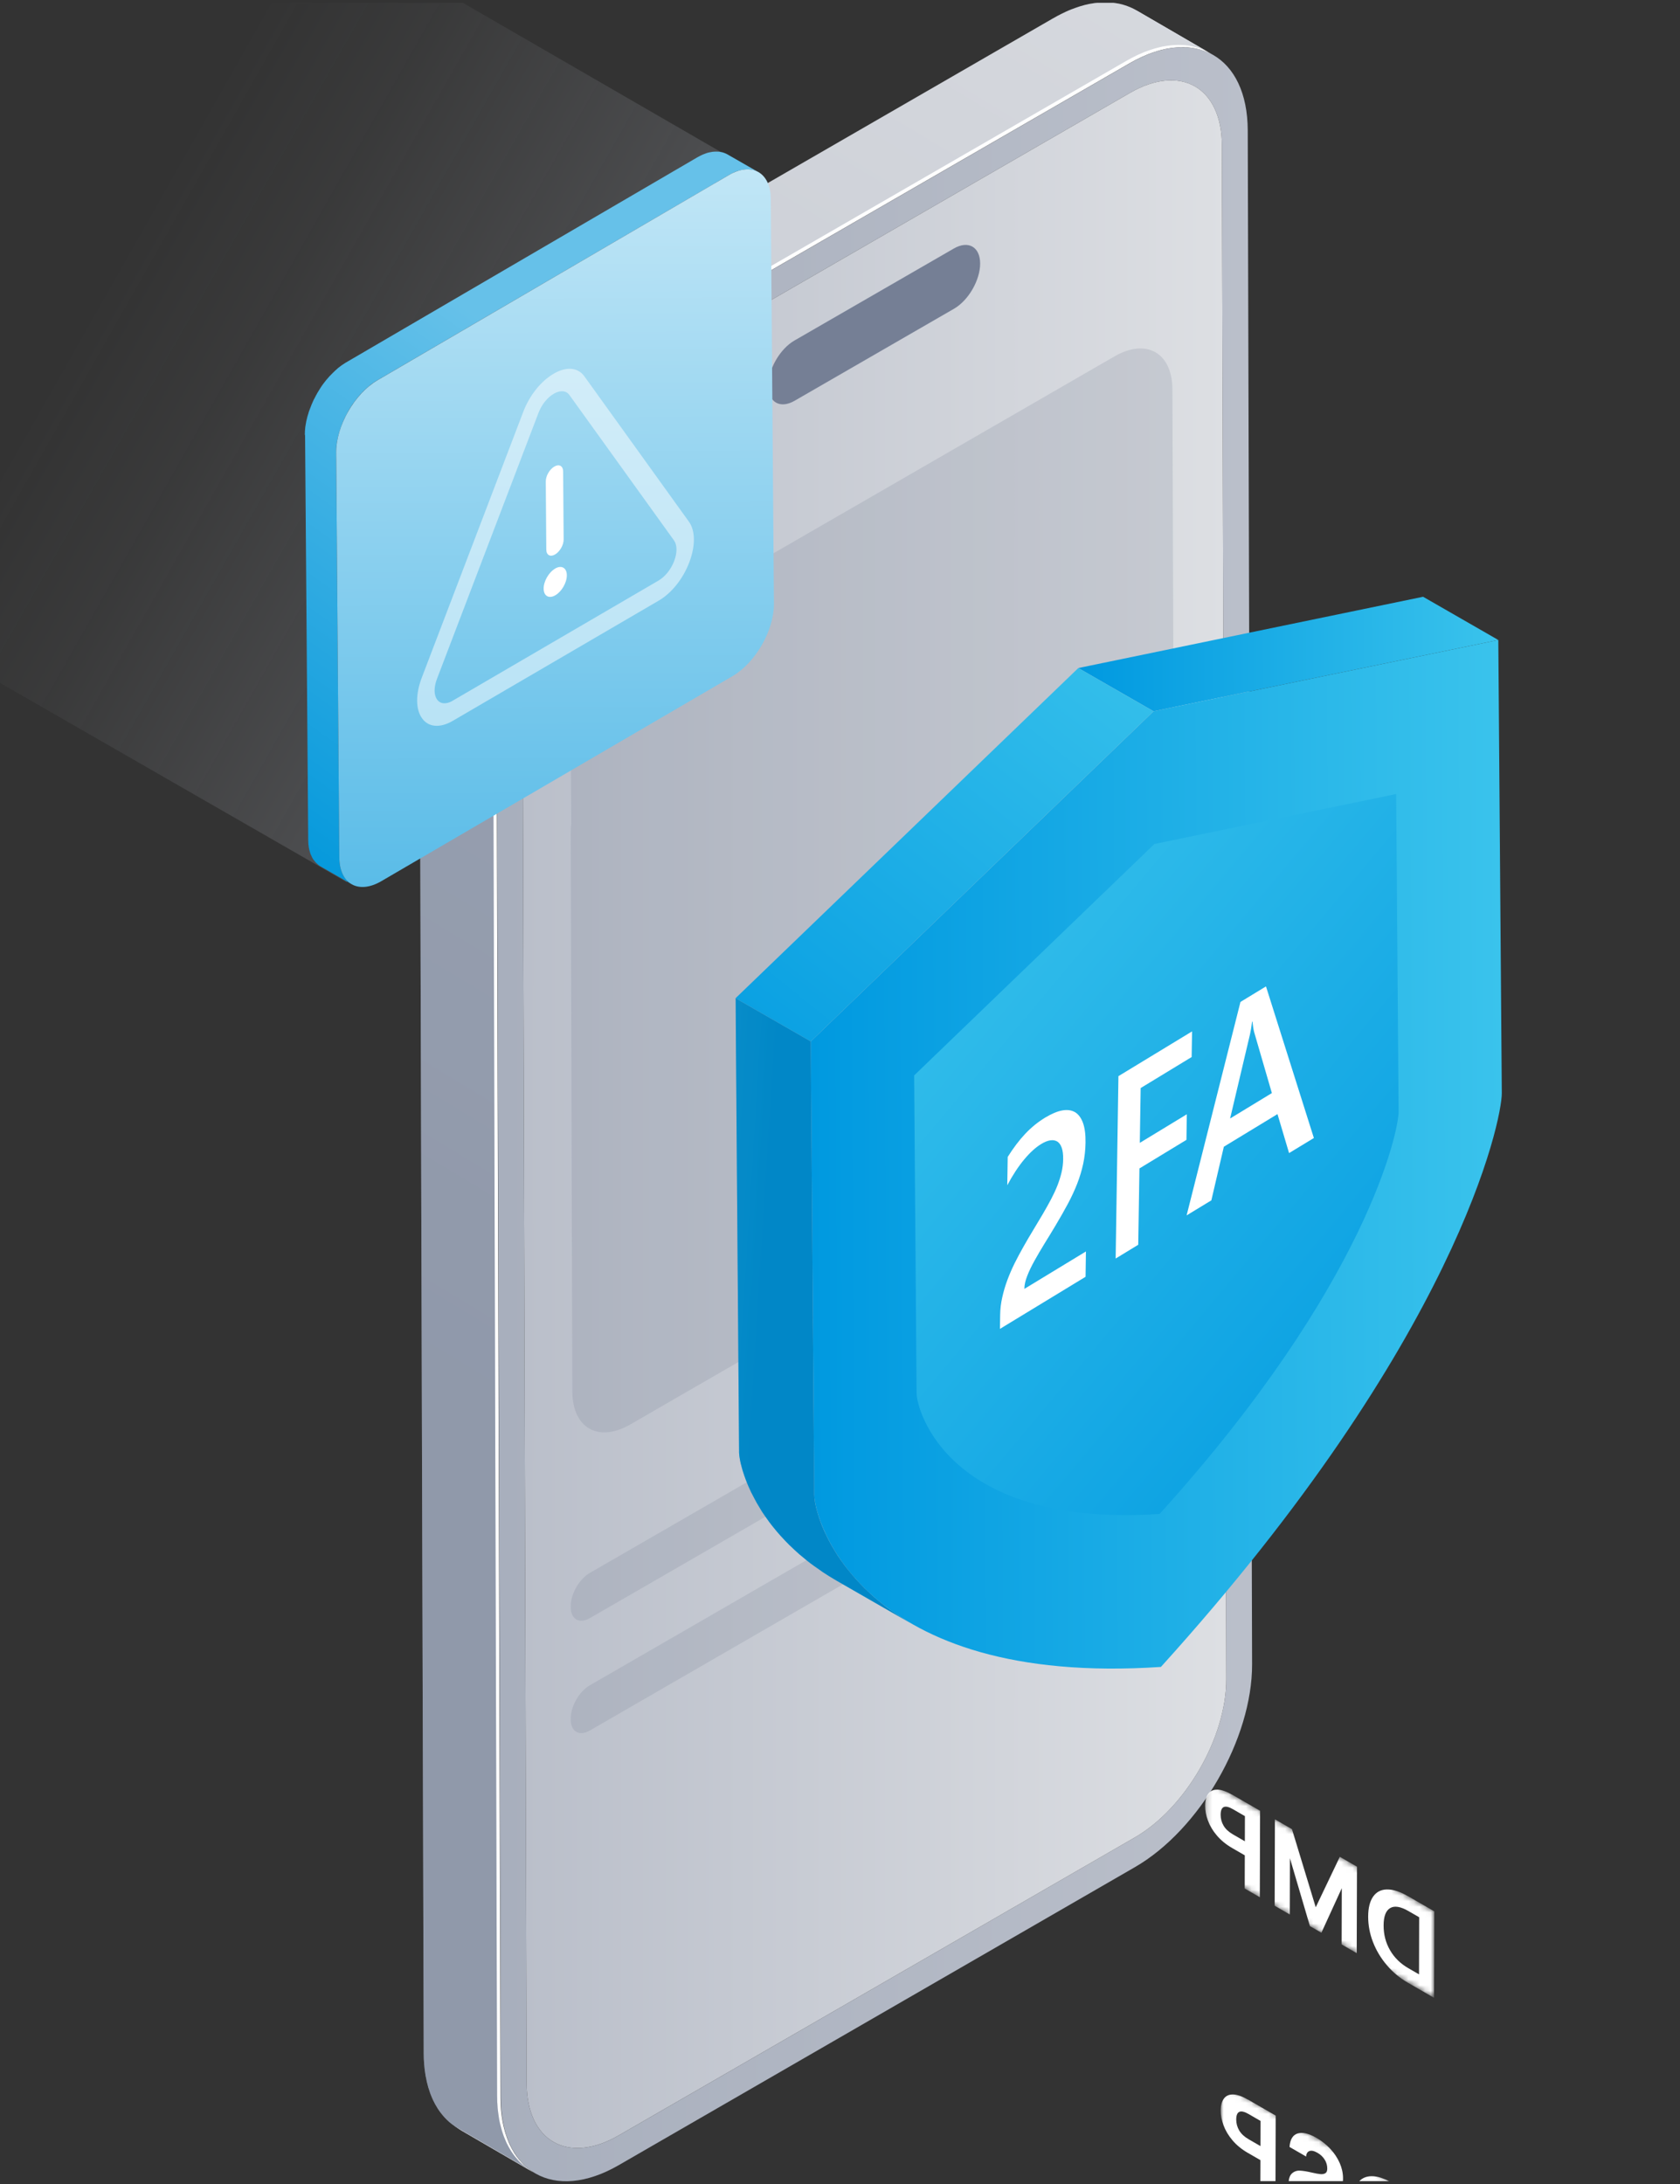 <svg width="300" height="390" viewBox="0 0 300 390" fill="none" xmlns="http://www.w3.org/2000/svg">
<rect x="0" y="0" width="300" height="390" fill="#333333" stroke="none"/>
<g clip-path="url(#clip0_35_2407)">
<path d="M109.567 64.519C97.996 71.198 88.613 87.448 88.651 100.746L89.428 374.637C89.467 387.936 98.909 393.32 110.48 386.641L202.672 333.414C214.242 326.735 223.626 310.479 223.587 297.18L222.811 23.29C222.772 9.991 213.33 4.613 201.759 11.292L109.567 64.519ZM94.036 371.971L93.259 98.08C93.227 87.694 100.539 75.035 109.58 69.82L201.772 16.592C210.813 11.376 218.164 15.563 218.196 25.95L218.973 299.84C219.005 310.233 211.693 322.891 202.659 328.107L110.467 381.335C101.42 386.557 94.068 382.364 94.036 371.971Z" fill="url(#paint0_linear_35_2407)"/>
<path d="M109.58 69.82C100.533 75.042 93.226 87.7 93.259 98.081L94.035 371.971C94.068 382.364 101.419 386.557 110.466 381.335L202.658 328.107C211.699 322.891 219.005 310.233 218.973 299.84L218.196 25.95C218.164 15.563 210.812 11.37 201.772 16.592L109.58 69.82Z" fill="url(#paint1_linear_35_2407)"/>
<path d="M75.572 92.191C75.572 92.133 75.572 92.068 75.579 92.01C75.579 91.881 75.592 91.758 75.598 91.628C75.605 91.48 75.611 91.331 75.618 91.182C75.624 91.065 75.637 90.949 75.644 90.832C75.656 90.697 75.663 90.561 75.676 90.425C75.682 90.341 75.689 90.25 75.695 90.166C75.715 89.972 75.741 89.771 75.76 89.577C75.773 89.467 75.786 89.357 75.799 89.247C75.799 89.215 75.805 89.176 75.812 89.143C75.857 88.794 75.909 88.444 75.961 88.095C75.961 88.082 75.961 88.076 75.961 88.063C75.967 88.004 75.98 87.946 75.993 87.888C76.038 87.603 76.084 87.318 76.142 87.034C76.155 86.975 76.168 86.924 76.174 86.865C76.2 86.723 76.233 86.581 76.258 86.438C76.291 86.27 76.323 86.108 76.362 85.94C76.381 85.843 76.407 85.746 76.433 85.642C76.466 85.487 76.504 85.338 76.543 85.183C76.569 85.066 76.595 84.956 76.621 84.84C76.66 84.698 76.698 84.549 76.737 84.406C76.776 84.251 76.815 84.102 76.86 83.947C76.88 83.876 76.899 83.804 76.918 83.727C76.977 83.52 77.041 83.306 77.1 83.099C77.138 82.976 77.171 82.847 77.21 82.724C77.223 82.691 77.229 82.653 77.242 82.62C77.352 82.258 77.469 81.895 77.591 81.533C77.591 81.526 77.591 81.52 77.598 81.513C77.617 81.462 77.63 81.416 77.65 81.365C77.753 81.061 77.857 80.763 77.967 80.459C77.986 80.407 78.006 80.355 78.025 80.297C78.07 80.174 78.116 80.051 78.161 79.928C78.226 79.76 78.284 79.591 78.349 79.423C78.394 79.313 78.439 79.197 78.484 79.087C78.536 78.951 78.595 78.821 78.646 78.686C78.685 78.588 78.724 78.498 78.763 78.401C78.847 78.2 78.931 78.006 79.015 77.812C79.061 77.708 79.106 77.605 79.145 77.501C79.158 77.469 79.177 77.43 79.19 77.398C79.339 77.055 79.494 76.718 79.656 76.382C79.662 76.369 79.669 76.349 79.675 76.336C79.721 76.233 79.772 76.136 79.824 76.032C79.947 75.78 80.064 75.528 80.193 75.275C80.212 75.236 80.238 75.191 80.258 75.152C80.361 74.939 80.478 74.731 80.581 74.518C80.672 74.35 80.756 74.181 80.84 74.013C80.86 73.981 80.873 73.955 80.892 73.922C81.183 73.379 81.487 72.842 81.798 72.305C81.824 72.259 81.85 72.214 81.876 72.169C81.908 72.117 81.94 72.072 81.973 72.02C82.419 71.263 82.885 70.519 83.371 69.794C83.396 69.755 83.422 69.71 83.448 69.671C83.493 69.606 83.539 69.541 83.584 69.477C83.972 68.907 84.361 68.338 84.768 67.788C84.768 67.788 84.768 67.788 84.768 67.781C84.807 67.729 84.846 67.684 84.885 67.632C85.137 67.289 85.396 66.953 85.655 66.623C85.668 66.603 85.687 66.584 85.7 66.564C85.901 66.306 86.114 66.053 86.322 65.801C86.38 65.73 86.438 65.659 86.496 65.581C86.496 65.581 86.503 65.568 86.509 65.561C86.775 65.238 87.046 64.927 87.318 64.617C87.331 64.604 87.344 64.591 87.357 64.578C87.434 64.487 87.519 64.403 87.596 64.312C87.778 64.112 87.952 63.911 88.14 63.711C88.172 63.678 88.205 63.646 88.237 63.614C88.353 63.484 88.476 63.361 88.593 63.238C88.729 63.096 88.865 62.953 89.001 62.811C89.046 62.766 89.098 62.714 89.143 62.669C89.272 62.539 89.402 62.41 89.538 62.28C89.654 62.164 89.771 62.047 89.887 61.938C89.952 61.879 90.017 61.821 90.081 61.763C90.224 61.627 90.366 61.497 90.508 61.368C90.612 61.271 90.709 61.174 90.813 61.083C90.89 61.012 90.968 60.947 91.046 60.883C91.188 60.753 91.33 60.63 91.473 60.507C91.563 60.43 91.654 60.346 91.745 60.274C91.835 60.197 91.932 60.119 92.029 60.041C92.172 59.925 92.308 59.808 92.45 59.698C92.528 59.64 92.599 59.575 92.676 59.511C92.793 59.42 92.916 59.33 93.032 59.239C93.162 59.135 93.291 59.038 93.427 58.941C93.485 58.902 93.537 58.857 93.595 58.812C93.757 58.695 93.919 58.579 94.081 58.469C94.191 58.391 94.301 58.307 94.411 58.236C94.443 58.216 94.469 58.191 94.501 58.171C94.793 57.971 95.09 57.776 95.388 57.582C95.407 57.569 95.42 57.563 95.44 57.55C95.712 57.375 95.99 57.207 96.268 57.045C96.339 57.006 96.404 56.967 96.475 56.929L188.661 3.682C188.881 3.552 189.107 3.429 189.327 3.313C189.411 3.267 189.495 3.229 189.58 3.183C189.69 3.125 189.806 3.067 189.916 3.009C190.007 2.963 190.091 2.918 190.181 2.873C190.324 2.802 190.466 2.737 190.609 2.672C190.706 2.627 190.809 2.575 190.906 2.53C190.945 2.51 190.99 2.491 191.029 2.472C191.307 2.349 191.586 2.226 191.864 2.116C191.87 2.116 191.883 2.109 191.89 2.103C192.162 1.993 192.433 1.889 192.699 1.798C192.738 1.786 192.776 1.773 192.815 1.76C192.919 1.727 193.016 1.695 193.119 1.663C193.262 1.617 193.398 1.566 193.54 1.527C193.611 1.507 193.682 1.488 193.76 1.468C193.883 1.436 194.006 1.397 194.129 1.365C194.22 1.339 194.317 1.313 194.407 1.287C194.511 1.261 194.608 1.242 194.711 1.223C194.834 1.197 194.957 1.164 195.074 1.138C195.139 1.125 195.203 1.106 195.261 1.093C195.378 1.067 195.494 1.054 195.611 1.035C195.753 1.009 195.896 0.983 196.032 0.964C196.077 0.957 196.129 0.944 196.174 0.938C196.297 0.925 196.413 0.912 196.53 0.899C196.679 0.88 196.828 0.867 196.976 0.854C197.022 0.854 197.061 0.841 197.106 0.841C197.209 0.834 197.306 0.841 197.41 0.828C197.591 0.821 197.772 0.808 197.947 0.808C197.992 0.808 198.044 0.808 198.089 0.808C198.167 0.808 198.238 0.815 198.316 0.821C198.536 0.821 198.763 0.834 198.976 0.854C199.041 0.854 199.105 0.854 199.17 0.86C199.222 0.86 199.267 0.873 199.319 0.88C199.649 0.912 199.973 0.957 200.29 1.022C200.322 1.022 200.354 1.028 200.38 1.035C200.38 1.035 200.393 1.035 200.4 1.035C200.859 1.125 201.299 1.255 201.733 1.404C201.772 1.417 201.811 1.423 201.849 1.436C201.882 1.449 201.908 1.462 201.94 1.475C202.128 1.546 202.315 1.624 202.497 1.701C202.587 1.74 202.678 1.773 202.768 1.818C203.034 1.941 203.299 2.077 203.551 2.226L216.643 9.836C216.391 9.687 216.125 9.551 215.86 9.428C215.769 9.389 215.679 9.351 215.588 9.312C215.407 9.234 215.219 9.156 215.032 9.085C214.96 9.059 214.889 9.04 214.818 9.014C214.385 8.865 213.944 8.742 213.485 8.645C213.446 8.639 213.414 8.632 213.375 8.626C213.058 8.568 212.734 8.522 212.404 8.483C212.288 8.471 212.178 8.464 212.061 8.451C211.841 8.432 211.621 8.425 211.401 8.419C211.278 8.419 211.155 8.412 211.026 8.419C210.851 8.419 210.67 8.425 210.489 8.438C210.346 8.445 210.204 8.451 210.055 8.464C209.906 8.477 209.757 8.496 209.609 8.509C209.44 8.529 209.279 8.548 209.11 8.568C208.968 8.587 208.832 8.613 208.69 8.639C208.508 8.671 208.327 8.703 208.146 8.736C208.023 8.762 207.907 8.788 207.784 8.82C207.59 8.865 207.395 8.911 207.201 8.962C207.078 8.995 206.955 9.027 206.832 9.066C206.619 9.124 206.405 9.195 206.192 9.267C206.088 9.299 205.991 9.331 205.888 9.364C205.583 9.467 205.273 9.584 204.962 9.707C204.949 9.707 204.943 9.713 204.93 9.72C204.613 9.849 204.289 9.985 203.966 10.134C203.868 10.179 203.765 10.224 203.668 10.276C203.441 10.386 203.208 10.496 202.975 10.613C202.865 10.671 202.749 10.729 202.639 10.787C202.335 10.949 202.031 11.111 201.72 11.292L109.528 64.52C109.185 64.72 108.842 64.927 108.499 65.141C108.48 65.154 108.46 65.16 108.447 65.173C108.117 65.38 107.787 65.6 107.464 65.827C107.354 65.904 107.237 65.989 107.127 66.066C106.907 66.222 106.694 66.377 106.48 66.539C106.344 66.636 106.215 66.739 106.085 66.843C105.891 66.992 105.697 67.141 105.503 67.296C105.36 67.412 105.218 67.529 105.076 67.645C104.894 67.801 104.707 67.949 104.526 68.111C104.383 68.234 104.241 68.364 104.092 68.487C103.911 68.648 103.73 68.81 103.555 68.972C103.412 69.101 103.27 69.231 103.128 69.367C102.947 69.535 102.765 69.71 102.591 69.891C102.461 70.02 102.325 70.15 102.196 70.279C102.008 70.467 101.827 70.654 101.646 70.849C101.529 70.972 101.406 71.094 101.29 71.224C101.076 71.451 100.869 71.683 100.656 71.916C100.572 72.007 100.494 72.098 100.41 72.188C100.119 72.518 99.834 72.855 99.549 73.191C99.491 73.263 99.433 73.34 99.368 73.411C99.148 73.683 98.921 73.955 98.708 74.233C98.449 74.57 98.19 74.906 97.938 75.249C97.899 75.301 97.86 75.353 97.821 75.404C97.413 75.955 97.019 76.524 96.637 77.094C96.566 77.197 96.495 77.307 96.423 77.411C95.938 78.142 95.472 78.886 95.025 79.637C94.967 79.734 94.909 79.825 94.857 79.922C94.547 80.459 94.243 80.996 93.951 81.539C93.848 81.734 93.744 81.934 93.641 82.135C93.531 82.348 93.421 82.555 93.311 82.769C93.162 83.06 93.019 83.358 92.877 83.649C92.825 83.753 92.78 83.85 92.728 83.953C92.547 84.341 92.372 84.73 92.198 85.118C92.152 85.222 92.107 85.325 92.068 85.422C91.945 85.713 91.822 86.005 91.699 86.296C91.647 86.432 91.589 86.561 91.537 86.697C91.427 86.975 91.317 87.254 91.214 87.538C91.168 87.661 91.123 87.784 91.078 87.901C90.948 88.257 90.826 88.613 90.703 88.962C90.683 89.014 90.67 89.059 90.651 89.111C90.515 89.512 90.385 89.913 90.269 90.321C90.23 90.451 90.191 90.58 90.153 90.709C90.068 90.988 89.991 91.266 89.913 91.544C89.868 91.7 89.829 91.855 89.79 92.01C89.725 92.269 89.661 92.528 89.596 92.78C89.557 92.936 89.525 93.091 89.486 93.246C89.428 93.512 89.37 93.777 89.318 94.036C89.285 94.178 89.26 94.32 89.234 94.463C89.169 94.799 89.111 95.136 89.052 95.472C89.04 95.537 89.033 95.595 89.02 95.66C88.955 96.055 88.904 96.45 88.852 96.844C88.839 96.954 88.826 97.064 88.813 97.174C88.781 97.459 88.748 97.744 88.729 98.029C88.716 98.165 88.709 98.3 88.697 98.43C88.677 98.695 88.658 98.96 88.645 99.226C88.645 99.355 88.632 99.485 88.625 99.614C88.612 99.989 88.606 100.365 88.606 100.74L89.382 374.63C89.382 375.019 89.395 375.401 89.408 375.782C89.408 375.892 89.421 375.996 89.428 376.099C89.441 376.358 89.46 376.611 89.48 376.863C89.493 377.012 89.512 377.154 89.525 377.297C89.551 377.51 89.57 377.724 89.603 377.931C89.622 378.086 89.648 378.235 89.674 378.39C89.706 378.584 89.738 378.772 89.771 378.96C89.803 379.128 89.835 379.296 89.874 379.458C89.913 379.626 89.952 379.795 89.991 379.956C90.036 380.151 90.088 380.338 90.14 380.532C90.178 380.681 90.224 380.824 90.269 380.972C90.34 381.199 90.411 381.419 90.489 381.632C90.534 381.749 90.573 381.872 90.618 381.988C90.761 382.357 90.903 382.713 91.065 383.056C91.078 383.089 91.097 383.121 91.117 383.153C91.337 383.606 91.576 384.04 91.829 384.448C91.848 384.48 91.868 384.519 91.893 384.558C92.107 384.894 92.34 385.205 92.579 385.509C92.638 385.58 92.696 385.651 92.754 385.722C92.987 386.001 93.227 386.266 93.479 386.518C93.498 386.538 93.518 386.564 93.537 386.583C93.809 386.842 94.094 387.088 94.385 387.314C94.456 387.373 94.527 387.424 94.598 387.476C94.896 387.696 95.2 387.91 95.524 388.091L82.432 380.481C82.115 380.293 81.804 380.086 81.507 379.866C81.436 379.814 81.364 379.756 81.293 379.704C81.002 379.478 80.717 379.238 80.445 378.973C80.426 378.953 80.407 378.927 80.381 378.908C80.128 378.662 79.889 378.397 79.662 378.118C79.604 378.047 79.546 377.976 79.488 377.905C79.248 377.601 79.022 377.29 78.802 376.954C78.795 376.941 78.789 376.934 78.782 376.921C78.769 376.895 78.756 376.869 78.737 376.844C78.478 376.436 78.239 376.002 78.025 375.549C78.012 375.53 77.999 375.51 77.993 375.485C77.993 375.472 77.986 375.465 77.98 375.452C77.818 375.109 77.669 374.753 77.533 374.384C77.52 374.352 77.507 374.32 77.494 374.287C77.462 374.203 77.436 374.113 77.41 374.029C77.333 373.809 77.261 373.595 77.19 373.368C77.171 373.304 77.151 373.252 77.132 373.187C77.106 373.103 77.087 373.013 77.067 372.928C77.016 372.741 76.964 372.547 76.918 372.359C76.899 372.275 76.873 372.204 76.854 372.119C76.834 372.035 76.821 371.945 76.802 371.861C76.77 371.699 76.731 371.531 76.705 371.362C76.686 371.272 76.666 371.188 76.653 371.097C76.634 370.993 76.621 370.89 76.608 370.786C76.582 370.638 76.562 370.489 76.543 370.333C76.53 370.256 76.517 370.178 76.504 370.094C76.485 369.964 76.478 369.829 76.466 369.693C76.453 369.55 76.433 369.408 76.42 369.259C76.42 369.201 76.407 369.143 76.401 369.078C76.388 368.884 76.375 368.683 76.362 368.489C76.362 368.385 76.349 368.282 76.343 368.172C76.343 368.146 76.343 368.12 76.343 368.094C76.33 367.764 76.323 367.428 76.317 367.085C76.317 367.065 76.317 367.046 76.317 367.026L75.54 93.136C75.54 92.826 75.54 92.508 75.553 92.191H75.572Z" fill="white"/>
<path d="M74.88 92.735L75.663 366.625V366.683C75.663 367.026 75.67 367.363 75.683 367.693C75.683 367.719 75.689 367.751 75.689 367.777C75.689 367.881 75.695 367.984 75.709 368.094C75.715 368.288 75.728 368.483 75.747 368.677C75.747 368.741 75.754 368.8 75.767 368.851C75.773 369 75.793 369.136 75.812 369.285C75.819 369.414 75.832 369.557 75.851 369.686C75.857 369.757 75.877 369.842 75.89 369.919C75.909 370.074 75.935 370.223 75.954 370.372C75.974 370.476 75.98 370.579 76 370.676C76.019 370.767 76.038 370.851 76.058 370.948C76.084 371.116 76.123 371.285 76.162 371.44C76.181 371.531 76.187 371.615 76.207 371.712C76.226 371.783 76.252 371.867 76.272 371.945C76.317 372.139 76.375 372.333 76.42 372.521C76.446 372.605 76.466 372.695 76.485 372.78C76.504 372.838 76.53 372.902 76.55 372.954C76.615 373.187 76.692 373.401 76.763 373.614C76.802 373.705 76.822 373.789 76.854 373.886C76.86 373.912 76.88 373.944 76.893 373.977C77.035 374.339 77.177 374.702 77.346 375.045C77.346 375.051 77.346 375.064 77.352 375.07C77.359 375.09 77.378 375.109 77.391 375.135C77.605 375.588 77.844 376.015 78.109 376.429C78.116 376.455 78.135 376.488 78.148 376.514C78.155 376.52 78.168 376.533 78.174 376.539C78.388 376.876 78.608 377.187 78.854 377.484C78.912 377.555 78.977 377.633 79.028 377.698C79.261 377.976 79.494 378.248 79.753 378.494L79.811 378.552C80.083 378.824 80.368 379.057 80.659 379.283C80.73 379.342 80.802 379.393 80.873 379.439C81.17 379.659 81.475 379.872 81.805 380.06L94.896 387.67C94.579 387.483 94.275 387.269 93.977 387.056C93.906 386.997 93.829 386.946 93.764 386.887C93.466 386.667 93.188 386.421 92.916 386.162C92.89 386.137 92.871 386.117 92.851 386.098C92.599 385.845 92.359 385.58 92.133 385.302C92.068 385.237 92.01 385.159 91.958 385.095C91.719 384.791 91.486 384.473 91.272 384.137C91.253 384.098 91.233 384.066 91.207 384.033C90.955 383.626 90.716 383.186 90.489 382.733C90.483 382.707 90.463 382.668 90.444 382.642C90.289 382.299 90.14 381.943 89.997 381.574C89.952 381.451 89.913 381.335 89.868 381.218C89.797 380.998 89.719 380.785 89.648 380.552C89.609 380.409 89.564 380.267 89.525 380.118C89.467 379.93 89.421 379.736 89.376 379.542C89.331 379.387 89.292 379.219 89.253 379.05C89.214 378.882 89.189 378.714 89.15 378.546C89.124 378.351 89.085 378.164 89.059 377.97C89.033 377.821 89.014 377.672 88.994 377.517C88.956 377.31 88.936 377.096 88.91 376.882C88.904 376.74 88.884 376.598 88.865 376.449C88.846 376.196 88.826 375.944 88.82 375.685C88.813 375.582 88.8 375.472 88.794 375.368C88.787 374.986 88.768 374.604 88.768 374.216L87.998 100.326C87.998 99.957 88.004 99.582 88.017 99.213C88.024 99.083 88.024 98.954 88.037 98.825C88.043 98.566 88.062 98.294 88.082 98.029C88.088 97.899 88.101 97.757 88.121 97.627C88.14 97.343 88.179 97.058 88.205 96.773C88.211 96.663 88.231 96.56 88.244 96.45C88.289 96.048 88.347 95.66 88.412 95.259C88.418 95.194 88.431 95.136 88.438 95.071C88.496 94.735 88.561 94.405 88.626 94.062C88.651 93.919 88.684 93.783 88.71 93.635C88.768 93.376 88.82 93.117 88.878 92.845C88.917 92.69 88.949 92.541 88.988 92.379C89.053 92.12 89.117 91.868 89.182 91.609C89.221 91.454 89.253 91.305 89.305 91.143C89.376 90.865 89.46 90.586 89.538 90.308C89.583 90.179 89.609 90.049 89.661 89.92C89.784 89.519 89.913 89.111 90.043 88.71C90.062 88.664 90.082 88.619 90.101 88.561C90.211 88.205 90.34 87.856 90.47 87.5C90.515 87.377 90.56 87.26 90.612 87.137C90.716 86.852 90.826 86.568 90.936 86.289C90.981 86.16 91.039 86.031 91.091 85.888C91.214 85.603 91.331 85.306 91.46 85.015C91.499 84.911 91.544 84.808 91.589 84.71C91.758 84.322 91.932 83.927 92.12 83.539C92.165 83.436 92.211 83.332 92.269 83.235C92.411 82.95 92.547 82.653 92.696 82.355C92.806 82.141 92.916 81.934 93.02 81.721C93.026 81.714 93.026 81.701 93.026 81.695C93.136 81.507 93.233 81.313 93.33 81.125C93.615 80.575 93.925 80.038 94.243 79.507C94.301 79.404 94.353 79.313 94.411 79.223C94.857 78.472 95.323 77.715 95.815 76.996C95.88 76.886 95.958 76.783 96.029 76.679C96.411 76.103 96.812 75.534 97.207 74.99C97.252 74.932 97.291 74.887 97.329 74.835C97.582 74.492 97.841 74.156 98.1 73.826C98.32 73.547 98.533 73.275 98.76 73.01C98.824 72.939 98.883 72.861 98.947 72.79C99.226 72.447 99.517 72.111 99.802 71.787C99.886 71.696 99.97 71.612 100.041 71.515C100.255 71.282 100.468 71.049 100.675 70.816C100.798 70.687 100.915 70.564 101.038 70.447C101.225 70.253 101.4 70.066 101.588 69.871C101.717 69.742 101.847 69.619 101.976 69.49C102.164 69.315 102.338 69.134 102.513 68.972C102.662 68.829 102.798 68.7 102.94 68.571C103.115 68.402 103.303 68.247 103.477 68.085C103.62 67.956 103.762 67.833 103.905 67.704C104.092 67.548 104.273 67.399 104.461 67.237C104.603 67.127 104.739 67.005 104.888 66.895C105.076 66.739 105.27 66.59 105.464 66.442C105.594 66.338 105.723 66.234 105.865 66.137C106.079 65.982 106.292 65.82 106.512 65.671C106.622 65.587 106.733 65.503 106.849 65.432C107.173 65.212 107.496 64.986 107.833 64.772C107.852 64.766 107.871 64.752 107.891 64.746C108.227 64.532 108.57 64.319 108.913 64.125L201.086 10.897C201.39 10.723 201.701 10.554 201.998 10.393C202.121 10.328 202.231 10.27 202.341 10.218C202.574 10.095 202.807 9.985 203.027 9.875C203.131 9.829 203.234 9.784 203.325 9.732C203.649 9.59 203.972 9.448 204.289 9.325C204.296 9.318 204.309 9.318 204.328 9.305C204.632 9.182 204.943 9.072 205.247 8.969C205.351 8.93 205.454 8.904 205.551 8.865C205.765 8.794 205.978 8.723 206.185 8.671C206.315 8.632 206.438 8.6 206.554 8.568C206.748 8.509 206.943 8.464 207.137 8.419C207.26 8.393 207.376 8.36 207.499 8.335C207.687 8.296 207.862 8.27 208.036 8.244C208.185 8.218 208.327 8.186 208.463 8.173C208.632 8.153 208.8 8.134 208.968 8.115C209.117 8.095 209.266 8.076 209.415 8.069C209.563 8.063 209.699 8.05 209.848 8.043C210.023 8.037 210.204 8.037 210.379 8.024C210.508 8.024 210.631 8.03 210.761 8.03C210.981 8.037 211.207 8.05 211.421 8.056C211.531 8.063 211.654 8.076 211.764 8.095C212.087 8.121 212.411 8.166 212.741 8.238C212.78 8.244 212.812 8.244 212.851 8.257C213.304 8.348 213.751 8.477 214.178 8.619C214.249 8.645 214.32 8.665 214.391 8.691C214.579 8.755 214.76 8.839 214.948 8.911C215.032 8.949 215.122 8.982 215.22 9.034C215.478 9.156 215.75 9.292 216.003 9.441L202.911 1.831C202.652 1.682 202.393 1.546 202.121 1.423C202.037 1.378 201.947 1.339 201.85 1.3C201.662 1.229 201.487 1.145 201.293 1.08C201.267 1.074 201.235 1.054 201.202 1.041C201.164 1.022 201.131 1.022 201.079 1.002C200.652 0.854 200.206 0.731 199.753 0.64C199.746 0.64 199.746 0.634 199.733 0.634C199.708 0.634 199.669 0.627 199.643 0.627C199.326 0.562 199.002 0.517 198.666 0.485C198.62 0.478 198.575 0.465 198.523 0.459C198.459 0.459 198.381 0.459 198.316 0.452C198.103 0.433 197.883 0.427 197.656 0.427C197.585 0.427 197.507 0.42 197.423 0.42H197.281C197.106 0.42 196.918 0.427 196.744 0.439C196.64 0.446 196.537 0.439 196.439 0.446C196.401 0.452 196.355 0.452 196.31 0.465C196.161 0.472 196.012 0.491 195.863 0.511C195.741 0.517 195.631 0.53 195.508 0.537C195.462 0.543 195.404 0.556 195.359 0.562C195.216 0.582 195.08 0.608 194.938 0.634C194.815 0.653 194.705 0.659 194.582 0.692C194.517 0.698 194.453 0.718 194.388 0.731C194.265 0.757 194.149 0.789 194.026 0.815C193.922 0.841 193.819 0.86 193.721 0.88C193.631 0.905 193.534 0.938 193.443 0.964C193.32 0.99 193.204 1.028 193.081 1.067C193.01 1.087 192.932 1.106 192.861 1.125C192.718 1.171 192.582 1.216 192.44 1.268C192.337 1.294 192.233 1.333 192.136 1.371C192.097 1.378 192.065 1.391 192.026 1.41C191.754 1.501 191.489 1.604 191.217 1.708C191.211 1.714 191.198 1.714 191.191 1.727H191.185C190.906 1.837 190.628 1.947 190.35 2.083C190.311 2.103 190.266 2.122 190.227 2.141C190.123 2.187 190.033 2.232 189.929 2.284C189.78 2.349 189.644 2.413 189.502 2.491C189.411 2.536 189.327 2.582 189.23 2.633L188.894 2.802C188.81 2.847 188.725 2.892 188.641 2.944C188.421 3.067 188.195 3.183 187.975 3.313L95.789 56.54C95.718 56.579 95.647 56.611 95.582 56.65C95.304 56.819 95.026 56.987 94.747 57.161C94.741 57.168 94.722 57.181 94.702 57.187C94.702 57.187 94.702 57.194 94.696 57.194C94.398 57.382 94.113 57.576 93.816 57.776C93.79 57.796 93.751 57.815 93.725 57.841C93.615 57.912 93.505 57.996 93.388 58.074C93.233 58.197 93.065 58.307 92.903 58.417C92.845 58.462 92.793 58.508 92.735 58.546C92.605 58.65 92.476 58.754 92.347 58.844C92.224 58.935 92.107 59.032 91.984 59.122C91.913 59.181 91.835 59.245 91.764 59.31C91.622 59.42 91.479 59.53 91.337 59.653C91.246 59.724 91.149 59.802 91.059 59.886C90.968 59.957 90.871 60.041 90.787 60.119C90.638 60.242 90.502 60.371 90.36 60.488C90.276 60.559 90.204 60.63 90.127 60.695C90.017 60.785 89.92 60.889 89.823 60.98C89.674 61.109 89.538 61.239 89.396 61.368C89.331 61.433 89.266 61.491 89.201 61.556C89.091 61.666 88.968 61.776 88.858 61.899C88.729 62.022 88.6 62.151 88.47 62.28C88.412 62.326 88.367 62.371 88.321 62.429C88.179 62.572 88.049 62.708 87.914 62.85C87.804 62.979 87.681 63.102 87.558 63.232C87.519 63.258 87.493 63.296 87.467 63.335C87.279 63.529 87.105 63.736 86.917 63.931C86.846 64.021 86.762 64.105 86.684 64.202C86.665 64.209 86.658 64.222 86.645 64.241C86.367 64.545 86.095 64.862 85.836 65.186C85.836 65.186 85.83 65.193 85.817 65.206C85.759 65.27 85.707 65.348 85.642 65.419C85.435 65.671 85.222 65.93 85.021 66.189C85.014 66.209 84.995 66.228 84.982 66.247C84.723 66.584 84.464 66.914 84.212 67.257C84.173 67.302 84.128 67.348 84.089 67.406C83.681 67.962 83.293 68.532 82.898 69.095C82.853 69.166 82.808 69.224 82.756 69.289C82.737 69.334 82.711 69.373 82.685 69.418C82.199 70.143 81.74 70.887 81.28 71.645C81.254 71.69 81.222 71.735 81.19 71.793C81.164 71.839 81.144 71.884 81.119 71.936C80.802 72.466 80.504 73.004 80.206 73.554C80.2 73.579 80.18 73.612 80.161 73.644C80.07 73.812 79.986 73.981 79.902 74.149C79.792 74.363 79.682 74.57 79.565 74.783C79.546 74.829 79.527 74.854 79.52 74.893H79.514C79.384 75.165 79.261 75.411 79.145 75.663C79.1 75.767 79.041 75.87 78.996 75.968C78.99 75.987 78.99 75.993 78.977 76.013C78.821 76.349 78.659 76.692 78.511 77.022C78.491 77.061 78.485 77.094 78.465 77.132C78.42 77.236 78.381 77.339 78.336 77.436C78.252 77.631 78.161 77.825 78.084 78.019C78.038 78.123 78.012 78.213 77.96 78.304C77.902 78.433 77.857 78.576 77.805 78.705C77.76 78.815 77.715 78.925 77.663 79.041C77.598 79.21 77.54 79.378 77.475 79.546C77.43 79.669 77.385 79.799 77.333 79.915C77.313 79.973 77.294 80.019 77.275 80.07C77.165 80.368 77.061 80.672 76.957 80.97C76.938 81.028 76.919 81.073 76.899 81.119V81.138C76.776 81.501 76.66 81.863 76.543 82.225C76.537 82.264 76.524 82.297 76.517 82.329C76.479 82.458 76.446 82.581 76.407 82.711C76.343 82.918 76.284 83.131 76.22 83.345C76.2 83.41 76.181 83.487 76.162 83.558C76.123 83.707 76.077 83.863 76.038 84.011C76 84.16 75.967 84.309 75.928 84.445C75.903 84.568 75.87 84.678 75.844 84.788C75.806 84.943 75.773 85.092 75.741 85.254C75.715 85.345 75.695 85.448 75.67 85.539C75.631 85.707 75.605 85.875 75.566 86.043C75.54 86.192 75.508 86.328 75.482 86.471C75.475 86.529 75.463 86.581 75.443 86.639C75.398 86.924 75.353 87.208 75.301 87.493C75.294 87.551 75.275 87.603 75.262 87.668V87.694C75.204 88.05 75.152 88.399 75.113 88.742C75.107 88.781 75.107 88.813 75.094 88.852C75.087 88.956 75.074 89.066 75.055 89.176C75.035 89.37 75.01 89.577 74.99 89.771C74.984 89.855 74.984 89.939 74.971 90.03C74.964 90.159 74.951 90.302 74.945 90.431C74.938 90.554 74.919 90.671 74.919 90.787C74.912 90.936 74.9 91.085 74.893 91.234C74.893 91.363 74.887 91.493 74.874 91.615V91.803C74.867 92.12 74.854 92.437 74.854 92.741L74.88 92.735Z" fill="url(#paint2_linear_35_2407)"/>
<path opacity="0.4" d="M74.881 92.735L75.664 366.625V366.684C75.664 367.026 75.67 367.363 75.683 367.693C75.683 367.719 75.69 367.751 75.69 367.777C75.69 367.881 75.696 367.984 75.709 368.094C75.716 368.288 75.728 368.483 75.748 368.677C75.748 368.741 75.754 368.8 75.767 368.851C75.774 369 75.793 369.136 75.813 369.285C75.819 369.414 75.832 369.557 75.851 369.686C75.858 369.757 75.877 369.842 75.89 369.919C75.91 370.075 75.936 370.223 75.955 370.372C75.974 370.476 75.981 370.579 76 370.676C76.02 370.767 76.039 370.851 76.058 370.948C76.084 371.116 76.123 371.285 76.162 371.44C76.181 371.531 76.188 371.615 76.207 371.712C76.227 371.783 76.253 371.867 76.272 371.945C76.317 372.139 76.376 372.333 76.421 372.521C76.447 372.605 76.466 372.695 76.486 372.78C76.505 372.838 76.531 372.903 76.55 372.954C76.615 373.187 76.693 373.401 76.764 373.614C76.803 373.705 76.822 373.789 76.855 373.886C76.861 373.912 76.88 373.944 76.893 373.977C77.036 374.339 77.178 374.702 77.346 375.045C77.346 375.051 77.346 375.064 77.353 375.07C77.359 375.09 77.379 375.109 77.392 375.135C77.605 375.588 77.845 376.015 78.11 376.43C78.116 376.455 78.136 376.488 78.149 376.514C78.155 376.52 78.168 376.533 78.175 376.54C78.388 376.876 78.608 377.187 78.854 377.484C78.912 377.556 78.977 377.633 79.029 377.698C79.262 377.976 79.495 378.248 79.754 378.494L79.812 378.552C80.084 378.824 80.368 379.057 80.66 379.283C80.731 379.342 80.802 379.393 80.873 379.439C81.171 379.659 81.475 379.872 81.805 380.06L94.897 387.67C94.58 387.483 94.276 387.269 93.978 387.056C93.907 386.997 93.829 386.946 93.764 386.887C93.467 386.667 93.188 386.421 92.917 386.163C92.891 386.137 92.871 386.117 92.852 386.098C92.6 385.845 92.36 385.58 92.134 385.302C92.069 385.237 92.011 385.159 91.959 385.095C91.719 384.791 91.486 384.473 91.273 384.137C91.253 384.098 91.234 384.066 91.208 384.033C90.956 383.626 90.716 383.186 90.49 382.733C90.483 382.707 90.464 382.668 90.445 382.642C90.289 382.299 90.14 381.943 89.998 381.574C89.953 381.451 89.914 381.335 89.869 381.218C89.797 380.998 89.72 380.785 89.648 380.552C89.61 380.409 89.564 380.267 89.526 380.118C89.467 379.931 89.422 379.736 89.377 379.542C89.331 379.387 89.293 379.219 89.254 379.05C89.215 378.882 89.189 378.714 89.15 378.546C89.124 378.352 89.085 378.164 89.06 377.97C89.034 377.821 89.014 377.672 88.995 377.517C88.956 377.31 88.937 377.096 88.911 376.882C88.904 376.74 88.885 376.598 88.865 376.449C88.846 376.197 88.827 375.944 88.82 375.685C88.814 375.582 88.801 375.472 88.794 375.368C88.788 374.986 88.768 374.605 88.768 374.216L87.998 100.326C87.998 99.957 88.005 99.582 88.018 99.213C88.024 99.084 88.024 98.954 88.037 98.825C88.044 98.566 88.063 98.294 88.082 98.029C88.089 97.899 88.102 97.757 88.121 97.627C88.141 97.343 88.18 97.058 88.205 96.773C88.212 96.663 88.231 96.56 88.244 96.45C88.29 96.048 88.348 95.66 88.412 95.259C88.419 95.194 88.432 95.136 88.438 95.071C88.497 94.735 88.561 94.405 88.626 94.062C88.652 93.919 88.684 93.783 88.71 93.635C88.768 93.376 88.82 93.117 88.878 92.845C88.917 92.69 88.95 92.541 88.988 92.379C89.053 92.12 89.118 91.868 89.183 91.609C89.221 91.454 89.254 91.305 89.305 91.143C89.377 90.865 89.461 90.587 89.538 90.308C89.584 90.179 89.61 90.049 89.662 89.92C89.784 89.519 89.914 89.111 90.043 88.71C90.063 88.665 90.082 88.619 90.102 88.561C90.212 88.205 90.341 87.856 90.47 87.5C90.516 87.377 90.561 87.26 90.613 87.137C90.716 86.853 90.826 86.568 90.936 86.29C90.982 86.16 91.04 86.031 91.092 85.888C91.215 85.603 91.331 85.306 91.46 85.015C91.499 84.911 91.545 84.808 91.59 84.71C91.758 84.322 91.933 83.927 92.121 83.539C92.166 83.436 92.211 83.332 92.269 83.235C92.412 82.95 92.548 82.653 92.697 82.355C92.807 82.141 92.917 81.934 93.02 81.721C93.027 81.714 93.027 81.701 93.027 81.695L79.547 74.861H79.54C79.411 75.133 79.288 75.379 79.171 75.631C79.126 75.735 79.068 75.838 79.022 75.935C79.016 75.955 79.016 75.961 79.003 75.981C78.848 76.317 78.686 76.66 78.537 76.99C78.518 77.029 78.511 77.061 78.492 77.1C78.447 77.204 78.408 77.307 78.362 77.404C78.278 77.598 78.188 77.793 78.11 77.987C78.065 78.09 78.039 78.181 77.987 78.271C77.929 78.401 77.883 78.543 77.832 78.673C77.786 78.783 77.741 78.893 77.689 79.009C77.625 79.177 77.566 79.346 77.502 79.514C77.456 79.637 77.411 79.766 77.359 79.883C77.34 79.941 77.32 79.986 77.301 80.038C77.191 80.336 77.088 80.64 76.984 80.938C76.965 80.996 76.945 81.041 76.926 81.087V81.106C76.803 81.468 76.686 81.831 76.57 82.193C76.563 82.232 76.55 82.264 76.544 82.297C76.505 82.426 76.473 82.549 76.434 82.678C76.369 82.885 76.311 83.099 76.246 83.313C76.227 83.377 76.207 83.455 76.188 83.526C76.149 83.675 76.104 83.83 76.065 83.979C76.026 84.128 75.994 84.277 75.955 84.413C75.929 84.536 75.897 84.646 75.871 84.756C75.832 84.911 75.8 85.06 75.767 85.222C75.741 85.312 75.722 85.416 75.696 85.507C75.657 85.675 75.631 85.843 75.593 86.011C75.567 86.16 75.534 86.296 75.508 86.438C75.502 86.497 75.489 86.548 75.47 86.607C75.424 86.891 75.379 87.176 75.327 87.461C75.321 87.519 75.301 87.571 75.288 87.636V87.661C75.23 88.017 75.178 88.367 75.14 88.71C75.133 88.749 75.133 88.781 75.12 88.82C75.114 88.923 75.101 89.033 75.081 89.143C75.062 89.338 75.036 89.545 75.017 89.739C75.01 89.823 75.01 89.907 74.997 89.998C74.991 90.127 74.978 90.269 74.971 90.399C74.965 90.522 74.945 90.638 74.945 90.755C74.939 90.904 74.926 91.052 74.92 91.201C74.92 91.331 74.913 91.46 74.9 91.583V91.771C74.894 92.088 74.881 92.405 74.881 92.709V92.735Z" fill="#525F7B"/>
<path d="M141.86 60.812L170.334 44.374C172.916 42.886 175.013 44.083 175.026 47.047C175.032 50.024 172.948 53.635 170.366 55.13L141.892 71.567C139.31 73.055 137.213 71.858 137.2 68.881C137.194 65.917 139.278 62.3 141.86 60.812Z" fill="#757F95"/>
<mask id="mask0_35_2407" style="mask-type:luminance" maskUnits="userSpaceOnUse" x="215" y="317" width="42" height="40">
<path d="M256.081 356.757L256.126 341.31L215.208 317.689L215.162 333.13L256.081 356.757Z" fill="white"/>
</mask>
<g mask="url(#mask0_35_2407)">
<path d="M253.396 352.563L253.422 342.364L251.513 341.264C250.102 340.449 249.008 340.268 248.238 340.733C247.461 341.193 247.073 342.228 247.073 343.84C247.073 345.451 247.448 346.914 248.219 348.247C248.982 349.573 250.076 350.648 251.487 351.463L253.396 352.563ZM251.428 338.598L256.127 341.309L256.081 356.757L251.383 354.045C249.972 353.23 248.73 352.194 247.662 350.939C246.594 349.69 245.766 348.312 245.183 346.817C244.601 345.322 244.316 343.801 244.316 342.254C244.316 340.708 244.62 339.51 245.203 338.676C245.792 337.841 246.62 337.414 247.694 337.401C248.769 337.388 250.011 337.789 251.422 338.604" fill="white"/>
<path d="M227.665 324.879L230.707 326.632L234.952 340.585L239.256 331.57L242.317 333.337L242.271 348.784L239.579 347.224L239.605 337.181L235.962 345.134L233.917 343.956L230.345 331.829L230.319 341.879L227.62 340.319L227.665 324.879Z" fill="white"/>
<path d="M222.294 328.8L222.307 324.309L220.171 323.073C218.709 322.232 217.978 322.562 217.971 324.063C217.971 324.775 218.146 325.422 218.502 326.024C218.858 326.619 219.414 327.137 220.158 327.564L222.294 328.8ZM220.061 320.491L225.012 323.351L224.967 338.798L222.268 337.239L222.287 331.311L220.035 330.01C218.935 329.376 218.023 328.625 217.292 327.765C216.56 326.904 216.036 326.011 215.7 325.092C215.363 324.173 215.195 323.306 215.195 322.471C215.195 321.558 215.382 320.84 215.745 320.329C216.114 319.818 216.664 319.565 217.395 319.578C218.126 319.585 219.013 319.895 220.055 320.497" fill="white"/>
</g>
<mask id="mask1_35_2407" style="mask-type:luminance" maskUnits="userSpaceOnUse" x="217" y="371" width="37" height="38">
<path d="M253.286 408.114L253.331 392.291L217.997 371.893L217.952 387.71L253.286 408.114Z" fill="white"/>
</mask>
<g mask="url(#mask1_35_2407)">
<path d="M250.601 403.772L250.626 393.573L248.717 392.473C247.307 391.657 246.213 391.476 245.443 391.942C244.673 392.408 244.278 393.437 244.278 395.048C244.278 396.66 244.66 398.129 245.423 399.455C246.187 400.789 247.281 401.863 248.692 402.672L250.601 403.772ZM248.633 389.807L253.332 392.518L253.286 407.965L248.588 405.254C247.177 404.438 245.935 403.403 244.867 402.148C243.799 400.899 242.971 399.52 242.388 398.025C241.806 396.53 241.521 395.01 241.521 393.463C241.521 391.916 241.825 390.719 242.408 389.884C242.99 389.049 243.825 388.622 244.899 388.609C245.974 388.596 247.216 388.998 248.627 389.813" fill="white"/>
<path d="M235.102 381.769C236.021 382.3 236.842 382.953 237.561 383.73C238.279 384.506 238.836 385.348 239.237 386.26C239.632 387.166 239.826 388.079 239.826 388.991C239.826 389.962 239.625 390.628 239.23 390.991C238.836 391.347 238.37 391.508 237.82 391.483C237.276 391.45 236.564 391.334 235.691 391.127C235.05 390.958 234.545 390.861 234.176 390.816C233.807 390.777 233.503 390.829 233.264 390.984C233.018 391.14 232.895 391.444 232.895 391.897C232.895 392.46 233.076 393.016 233.432 393.573C233.788 394.129 234.28 394.582 234.908 394.945C235.535 395.307 236.014 395.404 236.364 395.236C236.72 395.074 236.914 394.686 236.952 394.071L239.845 395.741C239.826 396.679 239.599 397.365 239.159 397.805C238.726 398.245 238.124 398.433 237.373 398.375C236.622 398.31 235.775 398.006 234.836 397.462C233.846 396.893 232.998 396.194 232.28 395.359C231.562 394.524 231.018 393.644 230.649 392.719C230.274 391.793 230.093 390.92 230.093 390.091C230.093 389.133 230.3 388.473 230.701 388.117C231.102 387.755 231.575 387.587 232.131 387.613C232.681 387.639 233.4 387.755 234.267 387.962C234.908 388.111 235.406 388.202 235.762 388.234C236.118 388.273 236.409 388.221 236.655 388.085C236.894 387.943 237.011 387.671 237.011 387.257C237.011 386.668 236.855 386.124 236.545 385.639C236.228 385.141 235.814 384.746 235.283 384.442C234.681 384.092 234.196 383.982 233.827 384.118C233.464 384.254 233.264 384.584 233.238 385.095L230.274 383.387C230.365 382.054 230.85 381.251 231.717 380.979C232.584 380.708 233.71 380.967 235.102 381.769Z" fill="white"/>
<path d="M225.084 383.232L225.097 378.74L222.961 377.504C221.499 376.663 220.761 376.987 220.755 378.488C220.755 379.193 220.936 379.853 221.292 380.449C221.648 381.051 222.204 381.562 222.948 381.996L225.084 383.232ZM222.851 374.922L227.802 377.783L227.757 393.23L225.058 391.67L225.078 385.742L222.825 384.442C221.725 383.807 220.806 383.05 220.082 382.196C219.357 381.335 218.826 380.442 218.49 379.523C218.153 378.604 217.978 377.724 217.985 376.902C217.985 375.99 218.173 375.278 218.541 374.767C218.91 374.256 219.46 374.003 220.192 374.016C220.923 374.023 221.809 374.333 222.851 374.935" fill="white"/>
</g>
<path opacity="0.2" d="M101.915 131.572C101.896 125.036 106.491 117.063 112.192 113.769L199.025 63.635C204.714 60.347 209.341 63.001 209.36 69.537L209.645 151.323C209.645 151.853 209.606 152.39 209.548 152.94L209.645 186.437C209.664 192.973 205.07 200.946 199.381 204.233L112.548 254.367C106.846 257.661 102.219 255.008 102.2 248.472L101.915 148.695C101.915 148.165 101.954 147.627 102.012 147.077L101.915 131.572Z" fill="#757F95"/>
<path opacity="0.2" d="M101.923 286.763C101.923 284.602 103.438 281.968 105.321 280.88L130.055 266.598C130.055 266.598 130.074 266.585 130.081 266.579L158.781 250.005C158.781 250.005 158.794 250.005 158.794 249.999L177.49 239.205C177.49 239.205 177.51 239.192 177.516 239.185L206.217 222.612C208.1 221.525 209.627 222.405 209.634 224.566L209.621 224.799C209.621 226.961 208.107 229.594 206.23 230.682L181.496 244.964C181.496 244.964 181.477 244.977 181.47 244.983L152.769 261.557C152.769 261.557 152.763 261.557 152.757 261.563L134.061 272.358C134.061 272.358 134.041 272.371 134.035 272.377L105.334 288.95C103.451 290.038 101.917 289.164 101.917 287.002L101.93 286.769L101.923 286.763Z" fill="#757F95"/>
<path opacity="0.2" d="M101.923 306.83C101.923 304.669 103.437 302.035 105.321 300.948L130.054 286.665C130.054 286.665 130.074 286.652 130.08 286.646L158.781 270.072C158.781 270.072 158.794 270.072 158.794 270.066L177.49 259.272C177.49 259.272 177.509 259.259 177.516 259.252L206.217 242.679C208.1 241.592 209.627 242.472 209.634 244.633L209.621 244.866C209.621 247.028 208.106 249.662 206.23 250.749L181.496 265.031C181.496 265.031 181.476 265.044 181.47 265.051L152.769 281.624C152.769 281.624 152.763 281.624 152.756 281.63L134.06 292.425C134.06 292.425 134.041 292.438 134.034 292.444L105.334 309.018C103.45 310.105 101.917 309.231 101.917 307.07L101.93 306.837L101.923 306.83Z" fill="#757F95"/>
<path d="M267.556 114.285L254.125 106.566L192.556 119.293L205.987 127.012L267.556 114.285Z" fill="url(#paint3_linear_35_2407)"/>
<path d="M205.987 127.012L144.777 185.972C144.803 189.782 145.369 262.211 145.399 266.9C145.438 271.574 153.822 301.241 207.306 297.665C260.356 239.035 268.217 199.887 268.178 195.213C268.14 190.524 267.582 118.102 267.556 114.285L205.987 127.012Z" fill="url(#paint4_linear_35_2407)"/>
<path d="M206.157 150.702L163.242 192.041C163.255 194.712 163.652 245.493 163.676 248.776C163.7 252.052 169.583 272.855 207.071 270.347C244.26 229.248 249.774 201.799 249.751 198.524C249.727 195.248 249.33 144.459 249.317 141.789L206.157 150.71L206.157 150.702Z" fill="url(#paint5_linear_35_2407)"/>
<path d="M205.987 127.012L192.556 119.293L131.347 178.254L144.777 185.972L205.987 127.012Z" fill="url(#paint6_linear_35_2407)"/>
<path d="M131.347 178.254L144.777 185.973C144.804 189.782 145.369 262.211 145.4 266.901C145.4 267.073 145.417 267.277 145.442 267.513C145.442 267.529 145.442 267.552 145.442 267.576C145.467 267.811 145.507 268.07 145.556 268.353C145.556 268.392 145.572 268.439 145.58 268.478C145.628 268.714 145.685 268.965 145.741 269.224C145.789 269.42 145.853 269.64 145.909 269.852C145.957 270.024 146.005 270.197 146.061 270.385C146.204 270.856 146.372 271.357 146.571 271.891C146.722 272.298 146.897 272.73 147.088 273.168C147.143 273.294 147.207 273.427 147.262 273.553C147.397 273.85 147.54 274.156 147.699 274.469C147.842 274.759 148 275.057 148.159 275.363C148.293 275.613 148.428 275.864 148.571 276.123C148.745 276.428 148.943 276.741 149.133 277.062C149.299 277.329 149.458 277.595 149.64 277.869C149.79 278.096 149.948 278.323 150.107 278.55C150.328 278.871 150.55 279.184 150.795 279.505C150.969 279.74 151.158 279.983 151.348 280.217C151.601 280.538 151.854 280.851 152.13 281.172C152.336 281.414 152.549 281.657 152.762 281.899C153.047 282.22 153.347 282.54 153.647 282.853C153.876 283.096 154.112 283.338 154.357 283.58C154.681 283.901 155.028 284.221 155.375 284.542C155.628 284.776 155.88 285.01 156.148 285.245C156.527 285.573 156.937 285.901 157.339 286.229C157.607 286.447 157.868 286.666 158.144 286.877C158.609 287.236 159.113 287.579 159.61 287.93C159.862 288.109 160.099 288.289 160.367 288.46C161.147 288.975 161.958 289.49 162.817 289.98L149.386 282.261C148.528 281.771 147.716 281.256 146.936 280.742C146.676 280.57 146.439 280.39 146.187 280.211C145.683 279.86 145.186 279.517 144.713 279.158C144.429 278.947 144.169 278.728 143.901 278.51C143.491 278.182 143.089 277.854 142.71 277.526C142.442 277.291 142.189 277.057 141.937 276.823C141.59 276.502 141.242 276.182 140.919 275.861C140.674 275.619 140.445 275.385 140.216 275.142C139.908 274.822 139.608 274.501 139.324 274.18C139.111 273.938 138.897 273.695 138.692 273.453C138.423 273.132 138.162 272.811 137.91 272.498C137.72 272.264 137.538 272.021 137.364 271.786C137.127 271.465 136.898 271.144 136.676 270.823C136.518 270.596 136.36 270.369 136.209 270.142C136.154 270.064 136.091 269.978 136.043 269.892C135.924 269.704 135.821 269.524 135.71 269.336C135.513 269.022 135.322 268.709 135.148 268.396C134.998 268.137 134.871 267.887 134.736 267.636C134.577 267.338 134.419 267.04 134.276 266.751C134.228 266.656 134.173 266.555 134.125 266.461C134.022 266.249 133.935 266.037 133.84 265.834C133.784 265.708 133.72 265.575 133.665 265.45C133.482 265.018 133.307 264.603 133.156 264.195C133.156 264.187 133.156 264.179 133.148 264.172C132.949 263.638 132.782 263.144 132.638 262.674C132.63 262.635 132.606 262.595 132.598 262.556C132.55 262.407 132.526 262.282 132.486 262.14C132.43 261.929 132.366 261.709 132.318 261.513C132.31 261.466 132.294 261.419 132.278 261.372C132.23 261.152 132.19 260.956 132.15 260.76C132.149 260.72 132.133 260.673 132.125 260.634C132.125 260.634 132.125 260.618 132.125 260.61C132.085 260.399 132.053 260.202 132.028 260.014C132.028 259.959 132.012 259.904 132.012 259.857C132.011 259.833 132.011 259.818 132.011 259.794C132.011 259.763 132.011 259.739 132.003 259.708C131.995 259.613 131.986 259.519 131.978 259.433C131.978 259.347 131.977 259.268 131.977 259.197C131.977 259.197 131.977 259.189 131.977 259.182C131.966 256.911 131.822 238.751 131.677 220.19C131.671 218.996 131.665 217.795 131.651 216.601C131.609 211.212 131.568 205.879 131.528 200.978C131.523 199.886 131.518 198.817 131.505 197.773C131.502 197.254 131.5 196.736 131.497 196.225C131.49 194.702 131.475 193.241 131.46 191.85C131.451 189.997 131.435 188.284 131.419 186.737C131.412 185.189 131.397 183.815 131.392 182.637C131.389 182.047 131.386 181.513 131.384 181.026C131.377 179.573 131.372 178.615 131.37 178.254L131.347 178.254Z" fill="url(#paint7_linear_35_2407)"/>
<path opacity="0.3" d="M131.347 178.254L144.777 185.973C144.804 189.782 145.369 262.211 145.4 266.901C145.4 267.073 145.417 267.277 145.442 267.513C145.442 267.529 145.442 267.552 145.442 267.576C145.467 267.811 145.507 268.07 145.556 268.353C145.556 268.392 145.572 268.439 145.58 268.478C145.628 268.714 145.685 268.965 145.741 269.224C145.789 269.42 145.853 269.64 145.909 269.852C145.957 270.024 146.005 270.197 146.061 270.385C146.204 270.856 146.372 271.357 146.571 271.891C146.722 272.298 146.897 272.73 147.088 273.168C147.143 273.294 147.207 273.427 147.262 273.553C147.397 273.85 147.54 274.156 147.699 274.469C147.842 274.759 148 275.057 148.159 275.363C148.293 275.613 148.428 275.864 148.571 276.123C148.745 276.428 148.943 276.741 149.133 277.062C149.299 277.329 149.458 277.595 149.64 277.869C149.79 278.096 149.948 278.323 150.107 278.55C150.328 278.871 150.55 279.184 150.795 279.505C150.969 279.74 151.158 279.983 151.348 280.217C151.601 280.538 151.854 280.851 152.13 281.172C152.336 281.414 152.549 281.657 152.762 281.899C153.047 282.22 153.347 282.54 153.647 282.853C153.876 283.096 154.112 283.338 154.357 283.58C154.681 283.901 155.028 284.221 155.375 284.542C155.628 284.776 155.88 285.01 156.148 285.245C156.527 285.573 156.937 285.901 157.339 286.229C157.607 286.447 157.868 286.666 158.144 286.877C158.609 287.236 159.113 287.579 159.61 287.93C159.862 288.109 160.099 288.289 160.367 288.46C161.147 288.975 161.958 289.49 162.817 289.98L149.386 282.261C148.528 281.771 147.716 281.256 146.936 280.742C146.676 280.57 146.439 280.39 146.187 280.211C145.683 279.86 145.186 279.517 144.713 279.158C144.429 278.947 144.169 278.728 143.901 278.51C143.491 278.182 143.089 277.854 142.71 277.526C142.442 277.291 142.189 277.057 141.937 276.823C141.59 276.502 141.242 276.182 140.919 275.861C140.674 275.619 140.445 275.385 140.216 275.142C139.908 274.822 139.608 274.501 139.324 274.18C139.111 273.938 138.897 273.695 138.692 273.453C138.423 273.132 138.162 272.811 137.91 272.498C137.72 272.264 137.538 272.021 137.364 271.786C137.127 271.465 136.898 271.144 136.676 270.823C136.518 270.596 136.36 270.369 136.209 270.142C136.154 270.064 136.091 269.978 136.043 269.892C135.924 269.704 135.821 269.524 135.71 269.336C135.513 269.022 135.322 268.709 135.148 268.396C134.998 268.137 134.871 267.887 134.736 267.636C134.577 267.338 134.419 267.04 134.276 266.751C134.228 266.656 134.173 266.555 134.125 266.461C134.022 266.249 133.935 266.037 133.84 265.834C133.784 265.708 133.72 265.575 133.665 265.45C133.482 265.018 133.307 264.603 133.156 264.195C133.156 264.187 133.156 264.179 133.148 264.172C132.949 263.638 132.782 263.144 132.638 262.674C132.63 262.635 132.606 262.595 132.598 262.556C132.55 262.407 132.526 262.282 132.486 262.14C132.43 261.929 132.366 261.709 132.318 261.513C132.31 261.466 132.294 261.419 132.278 261.372C132.23 261.152 132.19 260.956 132.15 260.76C132.149 260.72 132.133 260.673 132.125 260.634C132.125 260.634 132.125 260.618 132.125 260.61C132.085 260.399 132.053 260.202 132.028 260.014C132.028 259.959 132.012 259.904 132.012 259.857C132.011 259.833 132.011 259.818 132.011 259.794C132.011 259.763 132.011 259.739 132.003 259.708C131.995 259.613 131.986 259.519 131.978 259.433C131.978 259.347 131.977 259.268 131.977 259.197C131.977 259.197 131.977 259.189 131.977 259.182C131.966 256.911 131.822 238.751 131.677 220.19C131.671 218.996 131.665 217.795 131.651 216.601C131.609 211.212 131.568 205.879 131.528 200.978C131.523 199.886 131.518 198.817 131.505 197.773C131.502 197.254 131.5 196.736 131.497 196.225C131.49 194.702 131.475 193.241 131.46 191.85C131.451 189.997 131.435 188.284 131.419 186.737C131.412 185.189 131.397 183.815 131.392 182.637C131.389 182.047 131.386 181.513 131.384 181.026C131.377 179.573 131.372 178.615 131.37 178.254L131.347 178.254Z" fill="#065F8C"/>
<g clip-path="url(#clip1_35_2407)">
<path d="M186.714 199.533C187.814 198.868 188.805 198.453 189.692 198.294C190.58 198.135 191.333 198.239 191.959 198.599C192.579 198.966 193.053 199.607 193.388 200.51C193.716 201.42 193.868 202.605 193.843 204.058C193.825 205.377 193.679 206.635 193.424 207.838C193.163 209.041 192.804 210.225 192.342 211.41C191.88 212.588 191.327 213.779 190.683 214.982C190.039 216.185 189.315 217.455 188.519 218.792C187.857 219.904 187.188 220.997 186.526 222.065C185.863 223.14 185.274 224.153 184.739 225.112C184.204 226.071 183.772 226.968 183.444 227.811C183.11 228.654 182.94 229.399 182.927 230.046L182.927 230.156L193.916 223.476L193.85 228L178.563 237.3L178.6 234.772C178.618 233.74 178.734 232.714 178.971 231.682C179.202 230.65 179.499 229.625 179.876 228.611C180.253 227.591 180.691 226.584 181.183 225.582C181.681 224.587 182.216 223.586 182.782 222.59C183.347 221.589 183.918 220.612 184.508 219.647C185.091 218.682 185.669 217.718 186.234 216.759C186.763 215.855 187.249 214.982 187.687 214.158C188.124 213.327 188.501 212.515 188.817 211.721C189.127 210.934 189.376 210.146 189.559 209.37C189.741 208.595 189.838 207.807 189.85 207.026C189.862 206.159 189.777 205.469 189.589 204.943C189.4 204.418 189.133 204.052 188.787 203.838C188.434 203.631 188.015 203.557 187.535 203.637C187.048 203.71 186.52 203.93 185.942 204.278C184.945 204.882 183.924 205.811 182.885 207.056C181.846 208.302 180.837 209.841 179.87 211.654L179.949 206.592C180.454 205.786 180.964 205.047 181.481 204.363C181.998 203.679 182.526 203.051 183.073 202.47C183.62 201.89 184.198 201.353 184.799 200.865C185.401 200.382 186.039 199.93 186.72 199.521L186.714 199.533Z" fill="white"/>
<path d="M212.868 184.177L212.795 188.756L203.69 194.294L203.538 204.083L211.932 198.978L211.865 203.545L203.471 208.65L203.258 222.279L199.223 224.74L199.721 192.169L212.868 184.177Z" fill="white"/>
<path d="M226.069 176.147L234.621 203.216L230.19 205.908L228.123 198.947L218.544 204.773L216.314 214.347L211.895 217.034L221.51 178.919L226.063 176.147L226.069 176.147ZM219.663 199.729L227.12 195.192L223.942 184.256C223.844 183.896 223.747 183.279 223.65 182.412L223.583 182.455C223.467 183.377 223.346 184.128 223.212 184.702L219.663 199.729Z" fill="white"/>
</g>
<path d="M61.895 157.513L-68.337 82.677L-68.633 21.824L24.02 -33.397L130.179 27.982L61.895 157.513Z" fill="url(#paint8_linear_35_2407)"/>
<path d="M54.477 77.651L55.038 149.935C55.039 150.078 55.05 150.199 55.051 150.309C55.051 150.418 55.063 150.539 55.064 150.671C55.075 150.792 55.098 150.901 55.109 151.033C55.121 151.143 55.144 151.264 55.155 151.373C55.166 151.439 55.166 151.483 55.189 151.527C55.189 151.538 55.2 151.56 55.2 151.571C55.2 151.637 55.211 151.681 55.234 151.746C55.267 151.867 55.301 151.999 55.334 152.119C55.379 152.262 55.413 152.382 55.457 152.514C55.524 152.634 55.568 152.766 55.635 152.887L55.635 152.919L55.646 152.919C55.724 153.128 55.823 153.281 55.934 153.456C56.011 153.577 56.111 153.675 56.199 153.784C56.265 153.861 56.321 153.959 56.409 154.036C56.663 154.298 56.928 154.539 57.225 154.702L62.787 157.893C62.467 157.718 62.203 157.489 61.971 157.227C61.893 157.15 61.827 157.052 61.75 156.975C61.54 156.713 61.341 156.428 61.196 156.099C61.185 156.099 61.185 156.088 61.185 156.088C60.997 155.694 60.852 155.255 60.751 154.773L60.75 154.729C60.638 154.246 60.592 153.708 60.589 153.126L60.028 80.842C60.025 80.249 60.066 79.634 60.162 79.019C60.258 78.403 60.408 77.787 60.581 77.16L60.592 77.16C60.776 76.534 60.992 75.918 61.253 75.301C61.47 74.795 61.698 74.311 61.971 73.848C62.014 73.738 62.068 73.639 62.123 73.529C62.133 73.496 62.155 73.485 62.166 73.452C62.493 72.89 62.853 72.317 63.245 71.799C63.638 71.248 64.053 70.741 64.49 70.266C64.501 70.266 64.501 70.255 64.523 70.255C64.949 69.781 65.419 69.35 65.878 68.964L65.911 68.931C66.392 68.533 66.885 68.19 67.4 67.891L130.129 31.277C130.38 31.133 130.632 31.011 130.862 30.9C130.873 30.889 130.895 30.889 130.906 30.867C131.136 30.756 131.377 30.656 131.608 30.578C131.619 30.578 131.641 30.578 131.652 30.567C131.871 30.5 132.09 30.444 132.31 30.388C132.321 30.377 132.354 30.377 132.376 30.377C132.584 30.332 132.781 30.298 132.99 30.275C133.023 30.275 133.034 30.264 133.067 30.264C133.254 30.252 133.44 30.251 133.627 30.261L133.737 30.26C133.924 30.27 134.11 30.291 134.297 30.323C134.33 30.334 134.363 30.356 134.396 30.356C134.55 30.388 134.693 30.431 134.836 30.475C135.045 30.55 135.232 30.626 135.419 30.735L129.858 27.545C129.671 27.447 129.483 27.36 129.296 27.295C129.296 27.295 129.285 27.291 129.263 27.284C129.12 27.241 128.977 27.186 128.835 27.165C128.802 27.165 128.769 27.154 128.736 27.155C128.593 27.122 128.45 27.09 128.296 27.08L128.065 27.081C128.065 27.081 127.966 27.071 127.923 27.071C127.802 27.071 127.692 27.083 127.56 27.084L127.494 27.084C127.494 27.084 127.45 27.095 127.428 27.095C127.363 27.096 127.286 27.107 127.22 27.107C127.11 27.119 127 27.141 126.891 27.175C126.858 27.175 126.825 27.186 126.792 27.186C126.781 27.186 126.759 27.197 126.726 27.197C126.682 27.209 126.627 27.209 126.583 27.231C126.485 27.265 126.375 27.276 126.265 27.309C126.2 27.343 126.145 27.354 126.079 27.387L126.035 27.387C126.035 27.387 126.002 27.399 125.969 27.421C125.871 27.454 125.783 27.488 125.673 27.532C125.575 27.565 125.487 27.61 125.377 27.654C125.366 27.654 125.345 27.665 125.334 27.687C125.323 27.688 125.301 27.688 125.29 27.699C125.213 27.732 125.147 27.765 125.082 27.799C124.983 27.843 124.873 27.898 124.786 27.954C124.709 27.998 124.632 28.031 124.556 28.076L61.816 64.711C61.816 64.711 61.772 64.745 61.75 64.745C61.641 64.811 61.531 64.888 61.433 64.955C61.323 65.021 61.214 65.099 61.105 65.165C61.006 65.243 60.897 65.32 60.787 65.397C60.678 65.475 60.568 65.552 60.459 65.651C60.415 65.685 60.36 65.718 60.339 65.751C60.328 65.762 60.306 65.784 60.295 65.784C60.251 65.828 60.185 65.883 60.142 65.928C60.032 66.027 59.923 66.115 59.814 66.215C59.704 66.325 59.595 66.424 59.486 66.535C59.376 66.634 59.267 66.745 59.169 66.855L58.917 67.109C58.917 67.109 58.874 67.153 58.852 67.175C58.754 67.285 58.666 67.395 58.568 67.506C58.459 67.616 58.36 67.727 58.273 67.837C58.175 67.958 58.087 68.068 57.989 68.201C57.88 68.344 57.771 68.487 57.662 68.63C57.662 68.63 57.662 68.641 57.651 68.641C57.498 68.862 57.335 69.082 57.204 69.303C57.019 69.6 56.833 69.886 56.648 70.206C56.637 70.239 56.616 70.272 56.605 70.305C56.594 70.338 56.572 70.371 56.561 70.382C56.463 70.536 56.376 70.701 56.3 70.867C56.235 70.977 56.191 71.087 56.126 71.197C56.093 71.23 56.082 71.274 56.06 71.307C55.995 71.428 55.941 71.571 55.876 71.703C55.832 71.824 55.767 71.934 55.724 72.066C55.713 72.077 55.713 72.11 55.691 72.132C55.691 72.132 55.691 72.143 55.68 72.144C55.648 72.243 55.604 72.331 55.572 72.43C55.528 72.54 55.474 72.661 55.431 72.793C55.387 72.914 55.333 73.024 55.29 73.156C55.246 73.277 55.192 73.409 55.149 73.53C55.117 73.673 55.073 73.794 55.041 73.926C55.03 73.937 55.03 73.97 55.008 73.992L55.008 74.025C54.976 74.124 54.944 74.234 54.911 74.322C54.879 74.443 54.846 74.586 54.814 74.718C54.782 74.861 54.749 74.981 54.717 75.113C54.685 75.256 54.653 75.377 54.642 75.509C54.61 75.63 54.599 75.74 54.578 75.872C54.546 76.015 54.535 76.136 54.514 76.268C54.504 76.388 54.483 76.52 54.483 76.63C54.473 76.751 54.451 76.883 54.452 76.993C54.441 77.114 54.442 77.245 54.443 77.355C54.432 77.476 54.433 77.586 54.433 77.696L54.477 77.651Z" fill="url(#paint9_linear_35_2407)"/>
<path d="M67.411 67.902C63.293 70.305 59.994 76.098 60.028 80.831L60.589 153.115C60.623 157.848 63.982 159.754 68.1 157.35L130.828 120.726C134.935 118.322 138.234 112.53 138.2 107.796L137.639 35.513C137.605 30.779 134.246 28.874 130.129 31.277L67.4 67.902L67.411 67.902Z" fill="url(#paint10_linear_35_2407)"/>
<path opacity="0.5" d="M80.825 125.132L117.632 103.647C118.782 102.971 119.808 101.681 120.383 100.196C120.947 98.71 120.94 97.327 120.365 96.517L101.678 70.536C101.092 69.726 100.059 69.643 98.898 70.308C97.737 70.972 96.712 72.273 96.148 73.758L78.028 121.236C77.464 122.71 77.47 124.094 78.046 124.915C78.632 125.725 79.664 125.808 80.825 125.143M98.859 66.739C101.137 65.409 103.181 65.586 104.341 67.184L123.028 93.165C124.178 94.774 124.203 97.487 123.086 100.424C121.969 103.362 119.928 105.909 117.661 107.238L80.854 128.723C78.576 130.052 76.532 129.886 75.371 128.278C74.21 126.669 74.197 123.956 75.314 121.019L93.434 73.552C94.551 70.614 96.581 68.067 98.859 66.739Z" fill="white"/>
<path d="M98.995 83.31C98.13 83.809 97.444 85.009 97.46 86.009L97.552 98.133C97.556 99.121 98.261 99.513 99.115 99.015C99.97 98.516 100.667 97.316 100.651 96.317L100.559 84.192C100.554 83.204 99.849 82.812 98.995 83.31Z" fill="white"/>
<path d="M99.128 101.541C97.989 102.205 97.063 103.813 97.08 105.131C97.098 106.449 98.034 106.96 99.173 106.296C100.312 105.631 101.237 104.023 101.22 102.706C101.203 101.388 100.267 100.865 99.128 101.53" fill="white"/>
</g>
<defs>
<linearGradient id="paint0_linear_35_2407" x1="223.587" y1="198.963" x2="88.651" y2="198.963" gradientUnits="userSpaceOnUse">
<stop stop-color="#BABFCA"/>
<stop offset="1" stop-color="#A8AFBD"/>
</linearGradient>
<linearGradient id="paint1_linear_35_2407" x1="218.973" y1="198.964" x2="93.259" y2="198.964" gradientUnits="userSpaceOnUse">
<stop stop-color="#DDDFE3"/>
<stop offset="1" stop-color="#BABFCA"/>
</linearGradient>
<linearGradient id="paint2_linear_35_2407" x1="259.665" y1="-53.707" x2="76.899" y2="248.14" gradientUnits="userSpaceOnUse">
<stop stop-color="#DDDFE3"/>
<stop offset="1" stop-color="#BABFCA"/>
</linearGradient>
<linearGradient id="paint3_linear_35_2407" x1="267.567" y1="116.603" x2="192.553" y2="116.968" gradientUnits="userSpaceOnUse">
<stop stop-color="#3AC3EC"/>
<stop offset="1" stop-color="#0099E0"/>
</linearGradient>
<linearGradient id="paint4_linear_35_2407" x1="268.238" y1="205.951" x2="144.877" y2="206.552" gradientUnits="userSpaceOnUse">
<stop stop-color="#3AC3EC"/>
<stop offset="1" stop-color="#0099E0"/>
</linearGradient>
<linearGradient id="paint5_linear_35_2407" x1="155.154" y1="155.499" x2="272.478" y2="253.854" gradientUnits="userSpaceOnUse">
<stop stop-color="#3AC3EC"/>
<stop offset="1" stop-color="#0099E0"/>
</linearGradient>
<linearGradient id="paint6_linear_35_2407" x1="205.284" y1="106.891" x2="126.576" y2="205.22" gradientUnits="userSpaceOnUse">
<stop stop-color="#3AC3EC"/>
<stop offset="1" stop-color="#0099E0"/>
</linearGradient>
<linearGradient id="paint7_linear_35_2407" x1="84.406" y1="230.177" x2="135.826" y2="233.406" gradientUnits="userSpaceOnUse">
<stop stop-color="#3AC3EC"/>
<stop offset="1" stop-color="#0099E0"/>
</linearGradient>
<linearGradient id="paint8_linear_35_2407" x1="281.518" y1="197.22" x2="-67.843" y2="-0.716" gradientUnits="userSpaceOnUse">
<stop stop-color="#BABFCA"/>
<stop offset="0.18" stop-color="#BABFCA" stop-opacity="0.69"/>
<stop offset="0.38" stop-color="#BABFCA" stop-opacity="0.4"/>
<stop offset="0.55" stop-color="#BABFCA" stop-opacity="0.18"/>
<stop offset="0.68" stop-color="#BABFCA" stop-opacity="0.05"/>
<stop offset="0.75" stop-color="#BABFCA" stop-opacity="0"/>
</linearGradient>
<linearGradient id="paint9_linear_35_2407" x1="111.383" y1="75.016" x2="-7.207" y2="242.09" gradientUnits="userSpaceOnUse">
<stop stop-color="#66C1E9"/>
<stop offset="0.5" stop-color="#0097DB"/>
<stop offset="1" stop-color="#0097DB"/>
</linearGradient>
<linearGradient id="paint10_linear_35_2407" x1="98.802" y1="30.406" x2="99.426" y2="158.221" gradientUnits="userSpaceOnUse">
<stop stop-color="#C1E6F6"/>
<stop offset="1" stop-color="#5ABCE8"/>
</linearGradient>
<clipPath id="clip0_35_2407">
<rect width="300" height="389" fill="white" transform="matrix(-1 0 0 1 300 0.5)"/>
</clipPath>
<clipPath id="clip1_35_2407">
<rect width="56.057" height="61.153" fill="white" transform="translate(178.563 176.147)"/>
</clipPath>
</defs>
</svg>
